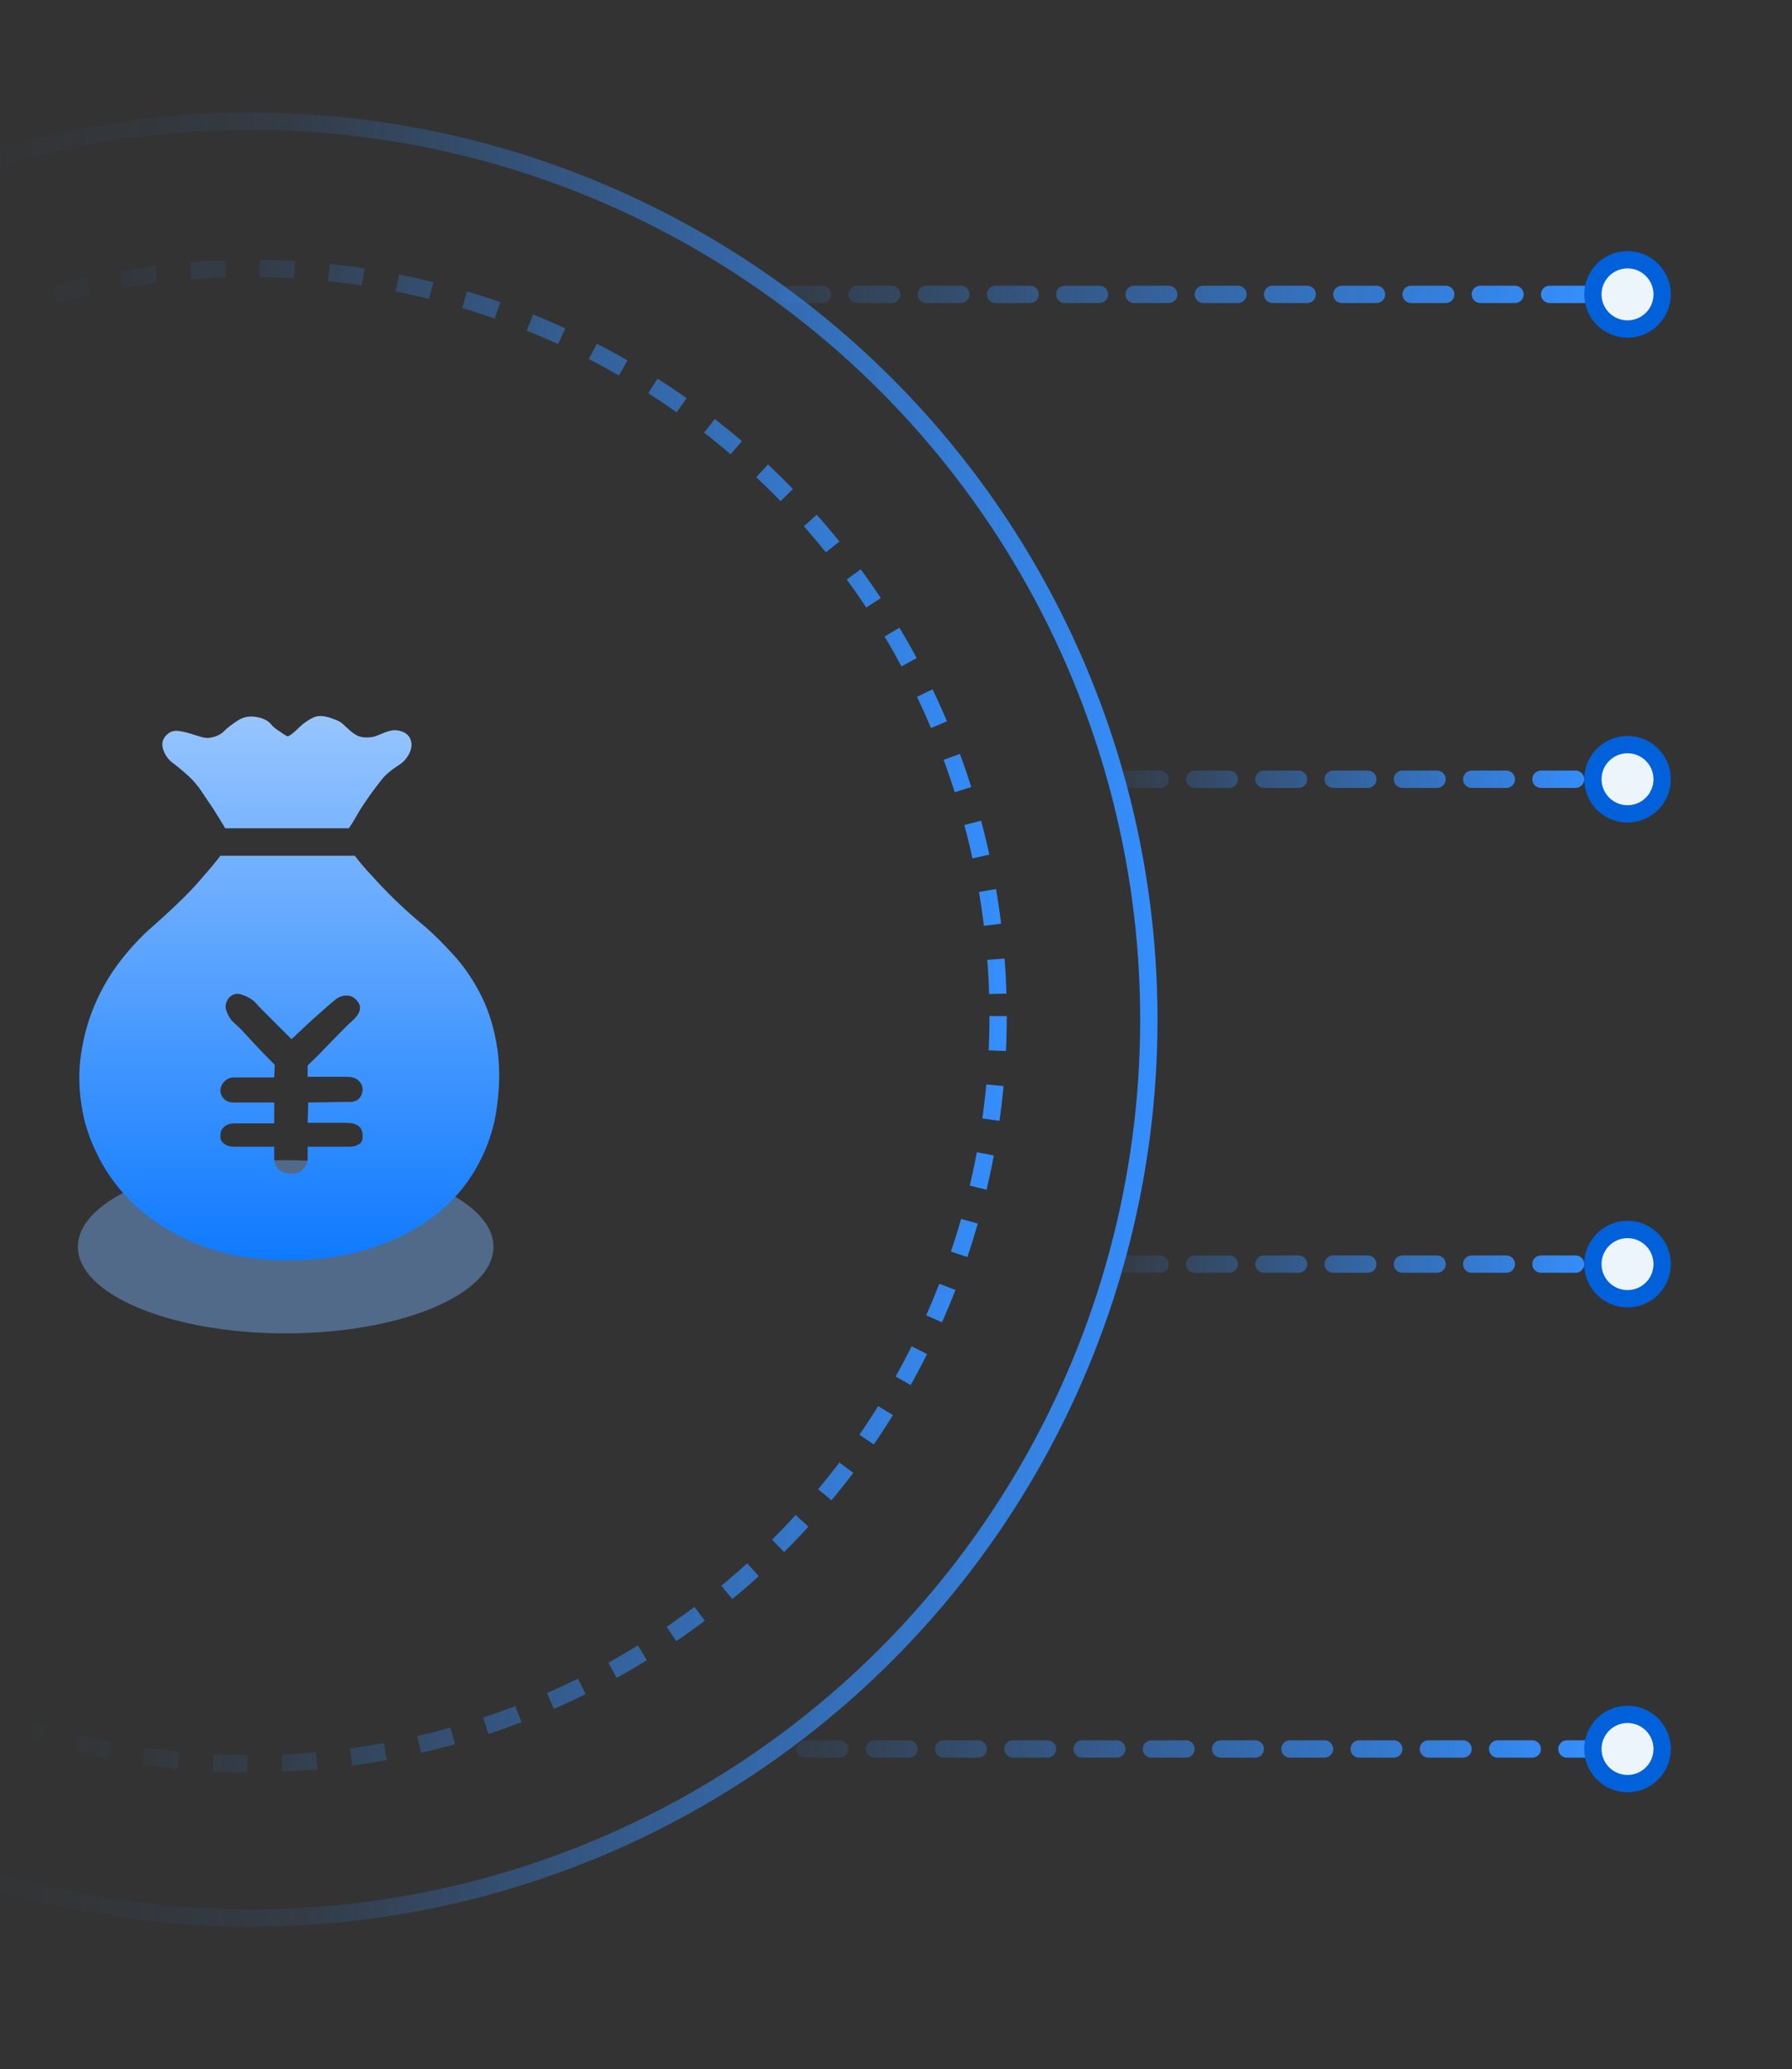<svg width="207" height="239" viewBox="0 0 207 239" fill="none" xmlns="http://www.w3.org/2000/svg">
<rect x="0" y="0" width="207" height="239" fill="#333333" stroke="none"/>
<g clip-path="url(#clip0_97_812)">
<circle cx="28.943" cy="117.764" r="103.764" stroke="url(#paint0_linear_97_812)" stroke-width="2"/>
<circle cx="28.943" cy="117.353" r="86.353" stroke="url(#paint1_linear_97_812)" stroke-width="2" stroke-dasharray="4 4"/>
<ellipse cx="33" cy="144" rx="24" ry="10" fill="#7BB6FF" fill-opacity="0.42"/>
<path d="M91 34H184" stroke="url(#paint2_linear_97_812)" stroke-width="2" stroke-linecap="round" stroke-dasharray="4 4"/>
<circle cx="188" cy="34" r="4" fill="#EDF5FC" stroke="#0061DB" stroke-width="2"/>
<path d="M130 90H184" stroke="url(#paint3_linear_97_812)" stroke-width="2" stroke-linecap="round" stroke-dasharray="4 4"/>
<circle cx="188" cy="90" r="4" fill="#EDF5FC" stroke="#0061DB" stroke-width="2"/>
<path d="M130 146H184" stroke="url(#paint4_linear_97_812)" stroke-width="2" stroke-linecap="round" stroke-dasharray="4 4"/>
<circle cx="188" cy="146" r="4" fill="#EDF5FC" stroke="#0061DB" stroke-width="2"/>
<path d="M93 202H184" stroke="url(#paint5_linear_97_812)" stroke-width="2" stroke-linecap="round" stroke-dasharray="4 4"/>
<circle cx="188" cy="202" r="4" fill="#EDF5FC" stroke="#0061DB" stroke-width="2"/>
<path d="M33.19 85.038C33.282 85.038 33.397 84.992 33.535 84.9C33.811 84.716 34.179 84.394 34.639 83.934C35.191 83.428 35.743 83.06 36.295 82.83C36.847 82.6 37.583 82.669 38.503 83.037C38.963 83.175 39.331 83.371 39.607 83.624C39.883 83.876 40.147 84.118 40.4 84.348C40.653 84.578 40.929 84.773 41.228 84.934C41.527 85.096 41.907 85.176 42.367 85.176C42.827 85.176 43.218 85.107 43.54 84.969C43.862 84.831 44.172 84.704 44.471 84.59C44.77 84.475 45.069 84.394 45.368 84.348C45.667 84.302 46.024 84.348 46.438 84.486C46.898 84.67 47.208 84.934 47.369 85.279C47.53 85.624 47.576 85.981 47.507 86.349C47.438 86.717 47.277 87.085 47.024 87.453C46.771 87.821 46.461 88.12 46.093 88.35C45.219 88.902 44.552 89.466 44.092 90.04C43.632 90.615 43.172 91.225 42.712 91.869C42.482 92.191 42.229 92.559 41.953 92.973C41.677 93.387 41.424 93.801 41.194 94.215C40.918 94.721 40.619 95.204 40.297 95.664H26.014C25.692 95.112 25.37 94.583 25.048 94.077C24.772 93.617 24.473 93.157 24.151 92.697C23.829 92.237 23.553 91.823 23.323 91.455C22.863 90.765 22.345 90.156 21.77 89.626C21.195 89.097 20.632 88.626 20.08 88.212C19.482 87.798 19.068 87.234 18.838 86.522C18.608 85.808 18.815 85.199 19.459 84.693C19.781 84.463 20.149 84.371 20.563 84.417C20.977 84.463 21.414 84.555 21.874 84.693C22.334 84.831 22.782 84.969 23.219 85.107C23.656 85.245 24.059 85.268 24.427 85.176C25.071 85.038 25.554 84.796 25.876 84.451C26.198 84.106 26.75 83.681 27.532 83.175C28.13 82.807 28.797 82.68 29.533 82.796C30.269 82.91 30.821 83.152 31.189 83.52C31.373 83.75 31.568 83.945 31.775 84.106C31.982 84.267 32.201 84.417 32.431 84.555C32.661 84.739 32.914 84.9 33.19 85.038ZM40.987 98.838C41.539 99.574 42.229 100.379 43.057 101.253C43.747 102.035 44.598 102.92 45.61 103.909C46.622 104.898 47.795 105.945 49.129 107.049C50.233 108.015 51.371 109.153 52.544 110.464C53.717 111.775 54.741 113.305 55.615 115.053C56.489 116.801 57.098 118.813 57.443 121.09C57.788 123.367 57.731 125.909 57.271 128.715C56.857 131.015 56.04 133.188 54.821 135.235C53.602 137.282 51.981 139.065 49.957 140.583C47.933 142.101 45.529 143.308 42.746 144.205C39.963 145.102 36.801 145.551 33.259 145.551C29.625 145.551 26.405 145.033 23.599 143.998C20.793 142.963 18.412 141.618 16.457 139.962C14.502 138.306 12.95 136.454 11.8 134.407C10.65 132.36 9.891 130.325 9.523 128.301C9.109 126.047 9.051 123.885 9.35 121.815C9.649 119.745 10.19 117.801 10.972 115.984C11.754 114.167 12.731 112.5 13.904 110.982C15.077 109.464 16.354 108.107 17.734 106.911C18.93 105.853 20.011 104.852 20.977 103.909C21.943 102.966 22.748 102.104 23.392 101.322C24.174 100.448 24.864 99.62 25.462 98.838H40.987ZM33.673 120.021L31.81 118.158L30.361 116.709C29.901 116.249 29.579 115.904 29.395 115.674C29.027 115.352 28.544 115.087 27.946 114.88C27.348 114.673 26.842 114.8 26.428 115.26C26.06 115.766 25.968 116.26 26.152 116.743C26.336 117.226 26.543 117.606 26.773 117.882L27.808 118.848C28.314 119.4 28.866 119.998 29.464 120.642C30.154 121.378 30.913 122.16 31.741 122.988L31.672 124.437H26.98C26.566 124.437 26.209 124.598 25.91 124.92C25.611 125.242 25.462 125.587 25.462 125.955C25.462 126.323 25.6 126.645 25.876 126.921C26.152 127.197 26.52 127.335 26.98 127.335H31.672V129.75H26.98C26.566 129.75 26.209 129.876 25.91 130.129C25.611 130.382 25.462 130.716 25.462 131.13C25.416 131.498 25.542 131.808 25.841 132.061C26.14 132.314 26.52 132.441 26.98 132.441H31.672V133.821C31.718 134.465 31.925 134.913 32.293 135.166C32.661 135.419 33.121 135.546 33.673 135.546C34.225 135.592 34.673 135.419 35.018 135.028C35.363 134.637 35.536 134.235 35.536 133.821V132.441H40.366C40.826 132.441 41.205 132.337 41.504 132.13C41.803 131.923 41.93 131.59 41.884 131.13C41.884 130.164 41.24 129.681 39.952 129.681H35.536L35.605 127.335L40.09 127.266C40.734 127.312 41.194 127.185 41.47 126.886C41.746 126.587 41.884 126.231 41.884 125.817C41.884 125.449 41.734 125.115 41.435 124.816C41.136 124.517 40.665 124.368 40.021 124.368H35.536V123.057C36.318 122.321 37.031 121.608 37.675 120.918C38.227 120.366 38.779 119.802 39.331 119.227C39.883 118.652 40.297 118.25 40.573 118.02C41.631 117.1 41.861 116.295 41.263 115.605C40.941 115.191 40.527 114.984 40.021 114.984C39.515 114.984 39.055 115.168 38.641 115.536C38.411 115.72 38.02 116.053 37.468 116.536C36.916 117.019 36.364 117.514 35.812 118.02C35.168 118.618 34.455 119.285 33.673 120.021Z" fill="url(#paint6_linear_97_812)"/>
</g>
<defs>
<linearGradient id="paint0_linear_97_812" x1="134" y1="108.879" x2="-3" y2="109.879" gradientUnits="userSpaceOnUse">
<stop stop-color="#358FFF"/>
<stop offset="0.731" stop-color="#358FFF" stop-opacity="0.09"/>
<stop offset="1" stop-color="#358FFF" stop-opacity="0"/>
</linearGradient>
<linearGradient id="paint1_linear_97_812" x1="116.541" y1="109.945" x2="2.309" y2="110.779" gradientUnits="userSpaceOnUse">
<stop stop-color="#358FFF"/>
<stop offset="0.733" stop-color="#358FFF" stop-opacity="0.12"/>
<stop offset="1" stop-color="#358FFF" stop-opacity="0"/>
</linearGradient>
<linearGradient id="paint2_linear_97_812" x1="91" y1="34.5" x2="184" y2="34.5" gradientUnits="userSpaceOnUse">
<stop stop-color="#358FFF" stop-opacity="0.1"/>
<stop offset="1" stop-color="#358FFF"/>
</linearGradient>
<linearGradient id="paint3_linear_97_812" x1="130" y1="90.5" x2="184" y2="90.5" gradientUnits="userSpaceOnUse">
<stop stop-color="#358FFF" stop-opacity="0.1"/>
<stop offset="1" stop-color="#358FFF"/>
</linearGradient>
<linearGradient id="paint4_linear_97_812" x1="130" y1="146.5" x2="184" y2="146.5" gradientUnits="userSpaceOnUse">
<stop stop-color="#358FFF" stop-opacity="0.1"/>
<stop offset="1" stop-color="#358FFF"/>
</linearGradient>
<linearGradient id="paint5_linear_97_812" x1="93" y1="202.5" x2="184" y2="202.5" gradientUnits="userSpaceOnUse">
<stop stop-color="#358FFF" stop-opacity="0.1"/>
<stop offset="1" stop-color="#358FFF"/>
</linearGradient>
<linearGradient id="paint6_linear_97_812" x1="33.414" y1="82.697" x2="33.414" y2="145.551" gradientUnits="userSpaceOnUse">
<stop stop-color="#97C5FF"/>
<stop offset="1" stop-color="#0F7AFF"/>
</linearGradient>
<clipPath id="clip0_97_812">
<rect width="207" height="239" fill="white"/>
</clipPath>
</defs>
</svg>
